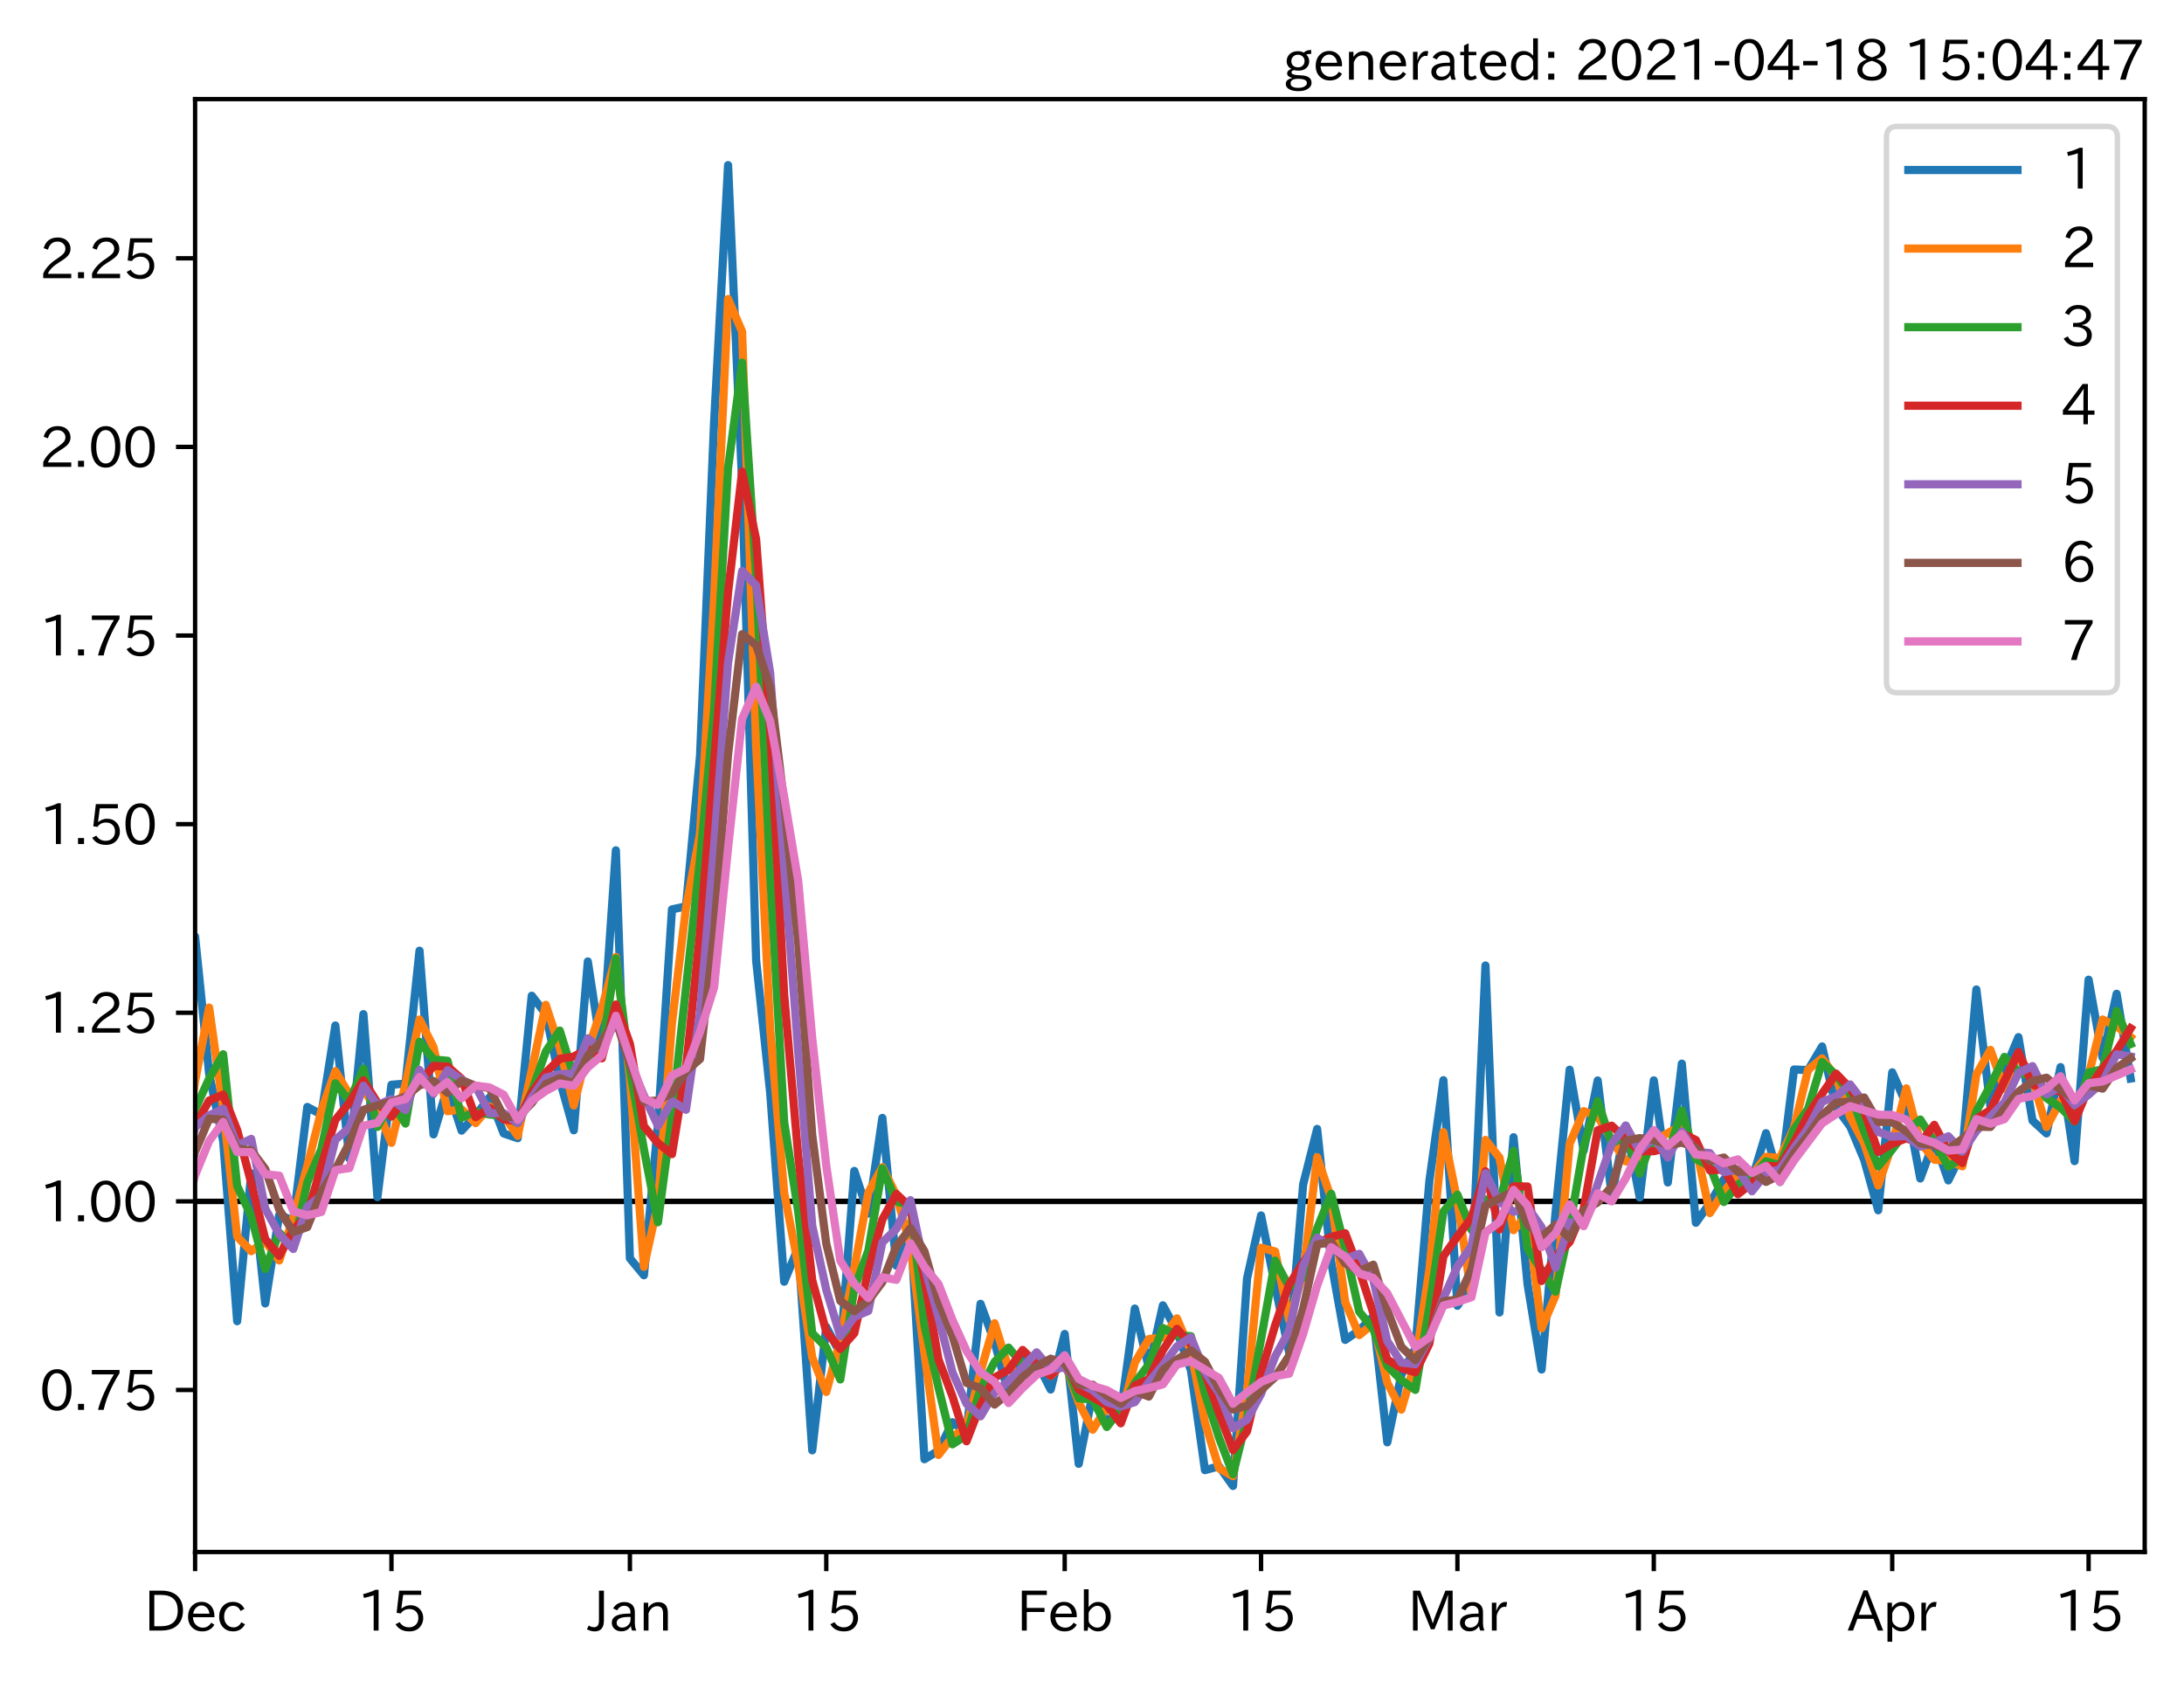 <?xml version="1.0" encoding="utf-8" standalone="no"?>
<!DOCTYPE svg PUBLIC "-//W3C//DTD SVG 1.1//EN"
  "http://www.w3.org/Graphics/SVG/1.1/DTD/svg11.dtd">
<svg height="307.849pt" version="1.1" viewBox="0 0 400.058 307.849" width="400.058pt" xmlns="http://www.w3.org/2000/svg" xmlns:xlink="http://www.w3.org/1999/xlink">
 <defs>
  <style type="text/css">*{stroke-linecap:butt;stroke-linejoin:round;}</style>
 </defs>
 <g id="figure_1">
  <g id="patch_1">
   <path d="M 0 307.849 
L 400.058 307.849 
L 400.058 0 
L 0 0 
z
" style="fill:#ffffff;"/>
  </g>
  <g id="axes_1">
   <g id="patch_2">
    <path d="M 35.737 284.259 
L 392.858 284.259 
L 392.858 18.147 
L 35.737 18.147 
z
" style="fill:#ffffff;"/>
   </g>
   <g id="line2d_1">
    <path clip-path="url(#pc573d57f40)" d="M 35.737 220.039 
L 392.858 220.039 
" style="fill:none;stroke:#000000;stroke-linecap:square;"/>
   </g>
   <g id="matplotlib.axis_1">
    <g id="xtick_1">
     <g id="line2d_2">
      <defs>
       <path d="M 0 0 
L 0 3.5 
" id="m3638fbc3ac" style="stroke:#000000;stroke-width:0.8;"/>
      </defs>
      <g>
       <use style="stroke:#000000;stroke-width:0.8;" x="35.737" xlink:href="#m3638fbc3ac" y="284.259"/>
      </g>
     </g>
     <g id="text_1">
      <!-- Dec -->
      <g transform="translate(26.389 298.749)scale(0.1 -0.1)">
       <defs>
        <path d="M 609 4634 
L 1984 4634 
Q 3159 4634 3791 4050 
Q 4456 3444 4456 2356 
Q 4456 1047 3516 441 
Q 2925 63 1941 63 
L 609 63 
L 609 4634 
z
M 1172 556 
L 1894 556 
Q 3853 556 3853 2356 
Q 3853 4147 1928 4147 
L 1172 4147 
L 1172 556 
z
" id="IPAexGothic-44" transform="scale(0.016)"/>
        <path d="M 863 1594 
Q 891 1041 1209 722 
Q 1534 397 1997 397 
Q 2606 397 2963 966 
L 3322 728 
Q 2869 -31 1931 -31 
Q 1222 -31 766 422 
Q 306 884 306 1641 
Q 306 2444 788 2925 
Q 1216 3353 1856 3353 
Q 2459 3353 2866 2956 
Q 3322 2494 3322 1722 
L 3322 1594 
L 863 1594 
z
M 2756 1997 
Q 2709 2431 2450 2681 
Q 2194 2938 1844 2938 
Q 1438 2938 1150 2591 
Q 953 2356 894 1997 
L 2756 1997 
z
" id="IPAexGothic-65" transform="scale(0.016)"/>
        <path d="M 3269 784 
Q 2834 -31 1900 -31 
Q 1228 -31 788 409 
Q 313 891 313 1663 
Q 313 2428 788 2913 
Q 1222 3347 1881 3347 
Q 2813 3347 3206 2541 
L 2763 2309 
Q 2484 2900 1900 2900 
Q 1516 2900 1234 2619 
Q 881 2266 881 1650 
Q 881 1069 1222 728 
Q 1522 428 1956 428 
Q 2547 428 2847 1016 
L 3269 784 
z
" id="IPAexGothic-63" transform="scale(0.016)"/>
       </defs>
       <use xlink:href="#IPAexGothic-44"/>
       <use x="75.684" xlink:href="#IPAexGothic-65"/>
       <use x="132.568" xlink:href="#IPAexGothic-63"/>
      </g>
     </g>
    </g>
    <g id="xtick_2">
     <g id="line2d_3">
      <g>
       <use style="stroke:#000000;stroke-width:0.8;" x="71.706" xlink:href="#m3638fbc3ac" y="284.259"/>
      </g>
     </g>
     <g id="text_2">
      <!-- 15 -->
      <g transform="translate(65.408 298.749)scale(0.1 -0.1)">
       <defs>
        <path d="M 2463 63 
L 1900 63 
L 1900 4103 
Q 1372 3922 788 3797 
L 684 4231 
Q 1519 4441 2106 4731 
L 2463 4731 
L 2463 63 
z
" id="IPAexGothic-31" transform="scale(0.016)"/>
        <path d="M 1178 2603 
Q 1634 2963 2172 2963 
Q 2816 2963 3241 2528 
Q 3638 2113 3638 1497 
Q 3638 938 3297 513 
Q 2869 -31 2031 -31 
Q 959 -31 469 784 
L 938 1028 
Q 1309 434 2013 434 
Q 2466 434 2769 716 
Q 3081 1013 3081 1503 
Q 3081 1966 2806 2241 
Q 2519 2528 2056 2528 
Q 1406 2528 1072 2028 
L 591 2091 
L 884 4634 
L 3406 4634 
L 3406 4153 
L 1341 4153 
L 1134 2603 
L 1178 2603 
z
" id="IPAexGothic-35" transform="scale(0.016)"/>
       </defs>
       <use xlink:href="#IPAexGothic-31"/>
       <use x="62.988" xlink:href="#IPAexGothic-35"/>
      </g>
     </g>
    </g>
    <g id="xtick_3">
     <g id="line2d_4">
      <g>
       <use style="stroke:#000000;stroke-width:0.8;" x="115.383" xlink:href="#m3638fbc3ac" y="284.259"/>
      </g>
     </g>
     <g id="text_3">
      <!-- Jan -->
      <g transform="translate(107.714 298.749)scale(0.1 -0.1)">
       <defs>
        <path d="M 1819 4634 
L 1819 1234 
Q 1819 -31 763 -31 
Q 303 -31 -125 209 
L 84 644 
Q 378 447 694 447 
Q 1250 447 1250 1203 
L 1250 4634 
L 1819 4634 
z
" id="IPAexGothic-4a" transform="scale(0.016)"/>
        <path d="M 3156 63 
L 2672 63 
Q 2559 303 2531 556 
L 2509 556 
Q 2147 -25 1428 -25 
Q 934 -25 622 288 
Q 347 563 347 959 
Q 347 1947 2050 1997 
L 2478 2009 
L 2478 2175 
Q 2478 2509 2288 2700 
Q 2088 2900 1775 2900 
Q 1238 2900 969 2378 
L 494 2597 
Q 938 3328 1788 3328 
Q 2375 3328 2691 3000 
Q 2984 2706 2984 2169 
L 2984 997 
Q 2984 400 3156 63 
z
M 2491 1625 
L 2141 1619 
Q 903 1591 903 953 
Q 903 728 1050 581 
Q 1231 403 1525 403 
Q 1934 403 2234 703 
Q 2491 969 2491 1344 
L 2491 1625 
z
" id="IPAexGothic-61" transform="scale(0.016)"/>
        <path d="M 3328 63 
L 2778 63 
L 2778 2041 
Q 2778 2853 2106 2853 
Q 1428 2853 1113 2041 
L 1113 63 
L 563 63 
L 563 3250 
L 1075 3250 
L 1075 2675 
Q 1525 3316 2222 3316 
Q 3328 3316 3328 2072 
L 3328 63 
z
" id="IPAexGothic-6e" transform="scale(0.016)"/>
       </defs>
       <use xlink:href="#IPAexGothic-4a"/>
       <use x="37.988" xlink:href="#IPAexGothic-61"/>
       <use x="92.969" xlink:href="#IPAexGothic-6e"/>
      </g>
     </g>
    </g>
    <g id="xtick_4">
     <g id="line2d_5">
      <g>
       <use style="stroke:#000000;stroke-width:0.8;" x="151.352" xlink:href="#m3638fbc3ac" y="284.259"/>
      </g>
     </g>
     <g id="text_4">
      <!-- 15 -->
      <g transform="translate(145.053 298.749)scale(0.1 -0.1)">
       <use xlink:href="#IPAexGothic-31"/>
       <use x="62.988" xlink:href="#IPAexGothic-35"/>
      </g>
     </g>
    </g>
    <g id="xtick_5">
     <g id="line2d_6">
      <g>
       <use style="stroke:#000000;stroke-width:0.8;" x="195.028" xlink:href="#m3638fbc3ac" y="284.259"/>
      </g>
     </g>
     <g id="text_5">
      <!-- Feb -->
      <g transform="translate(186.205 298.749)scale(0.1 -0.1)">
       <defs>
        <path d="M 3469 4141 
L 1172 4141 
L 1172 2656 
L 3206 2656 
L 3206 2188 
L 1172 2188 
L 1172 63 
L 609 63 
L 609 4634 
L 3469 4634 
L 3469 4141 
z
" id="IPAexGothic-46" transform="scale(0.016)"/>
        <path d="M 1125 2731 
Q 1550 3341 2219 3341 
Q 2788 3341 3191 2938 
Q 3659 2469 3659 1644 
Q 3659 838 3191 372 
Q 2788 -31 2206 -31 
Q 1559 -31 1088 516 
L 1009 44 
L 581 44 
L 581 4794 
L 1125 4794 
L 1125 2731 
z
M 1125 1997 
L 1125 1253 
Q 1125 888 1528 600 
Q 1803 403 2119 403 
Q 2488 403 2744 659 
Q 3084 1009 3084 1631 
Q 3084 2194 2803 2553 
Q 2525 2900 2125 2900 
Q 1759 2900 1438 2578 
Q 1125 2266 1125 1997 
z
" id="IPAexGothic-62" transform="scale(0.016)"/>
       </defs>
       <use xlink:href="#IPAexGothic-46"/>
       <use x="57.178" xlink:href="#IPAexGothic-65"/>
       <use x="114.062" xlink:href="#IPAexGothic-62"/>
      </g>
     </g>
    </g>
    <g id="xtick_6">
     <g id="line2d_7">
      <g>
       <use style="stroke:#000000;stroke-width:0.8;" x="230.997" xlink:href="#m3638fbc3ac" y="284.259"/>
      </g>
     </g>
     <g id="text_6">
      <!-- 15 -->
      <g transform="translate(224.699 298.749)scale(0.1 -0.1)">
       <use xlink:href="#IPAexGothic-31"/>
       <use x="62.988" xlink:href="#IPAexGothic-35"/>
      </g>
     </g>
    </g>
    <g id="xtick_7">
     <g id="line2d_8">
      <g>
       <use style="stroke:#000000;stroke-width:0.8;" x="266.966" xlink:href="#m3638fbc3ac" y="284.259"/>
      </g>
     </g>
     <g id="text_7">
      <!-- Mar -->
      <g transform="translate(257.857 298.749)scale(0.1 -0.1)">
       <defs>
        <path d="M 5147 63 
L 4597 63 
L 4597 2534 
Q 4597 3281 4634 4134 
L 4609 4134 
Q 4356 3409 4066 2675 
L 3066 209 
L 2650 209 
L 1641 2725 
Q 1328 3506 1128 4141 
L 1103 4141 
Q 1141 3131 1141 2553 
L 1141 63 
L 609 63 
L 609 4634 
L 1416 4634 
L 2503 1944 
Q 2697 1472 2869 906 
L 2888 906 
Q 3028 1416 3234 1931 
L 4316 4634 
L 5147 4634 
L 5147 63 
z
" id="IPAexGothic-4d" transform="scale(0.016)"/>
        <path d="M 2309 3316 
L 2213 2769 
Q 2106 2791 2022 2791 
Q 1653 2791 1413 2444 
Q 1113 2006 1113 1675 
L 1113 63 
L 563 63 
L 563 3250 
L 1081 3250 
L 1056 2303 
L 1069 2303 
Q 1422 3341 2097 3341 
Q 2206 3341 2309 3316 
z
" id="IPAexGothic-72" transform="scale(0.016)"/>
       </defs>
       <use xlink:href="#IPAexGothic-4d"/>
       <use x="90.186" xlink:href="#IPAexGothic-61"/>
       <use x="145.166" xlink:href="#IPAexGothic-72"/>
      </g>
     </g>
    </g>
    <g id="xtick_8">
     <g id="line2d_9">
      <g>
       <use style="stroke:#000000;stroke-width:0.8;" x="302.935" xlink:href="#m3638fbc3ac" y="284.259"/>
      </g>
     </g>
     <g id="text_8">
      <!-- 15 -->
      <g transform="translate(296.637 298.749)scale(0.1 -0.1)">
       <use xlink:href="#IPAexGothic-31"/>
       <use x="62.988" xlink:href="#IPAexGothic-35"/>
      </g>
     </g>
    </g>
    <g id="xtick_9">
     <g id="line2d_10">
      <g>
       <use style="stroke:#000000;stroke-width:0.8;" x="346.612" xlink:href="#m3638fbc3ac" y="284.259"/>
      </g>
     </g>
     <g id="text_9">
      <!-- Apr -->
      <g transform="translate(338.47 298.749)scale(0.1 -0.1)">
       <defs>
        <path d="M 4056 63 
L 3444 63 
L 2938 1409 
L 1100 1409 
L 603 63 
L -6 63 
L 1806 4666 
L 2259 4666 
L 4056 63 
z
M 2778 1863 
L 2316 3078 
Q 2125 3588 2028 4000 
L 2009 4000 
Q 1897 3563 1716 3078 
L 1263 1863 
L 2778 1863 
z
" id="IPAexGothic-41" transform="scale(0.016)"/>
        <path d="M 1075 2688 
Q 1525 3341 2206 3341 
Q 2769 3341 3172 2938 
Q 3641 2469 3641 1644 
Q 3641 841 3178 372 
Q 2775 -31 2200 -31 
Q 1569 -31 1106 497 
L 1106 -1216 
L 563 -1216 
L 563 3250 
L 1075 3250 
L 1075 2688 
z
M 1106 1950 
L 1106 1291 
Q 1106 897 1516 600 
Q 1791 403 2106 403 
Q 2469 403 2725 659 
Q 3066 997 3066 1631 
Q 3066 2200 2784 2559 
Q 2503 2900 2100 2900 
Q 1656 2900 1338 2484 
Q 1106 2184 1106 1950 
z
" id="IPAexGothic-70" transform="scale(0.016)"/>
       </defs>
       <use xlink:href="#IPAexGothic-41"/>
       <use x="63.721" xlink:href="#IPAexGothic-70"/>
       <use x="125.83" xlink:href="#IPAexGothic-72"/>
      </g>
     </g>
    </g>
    <g id="xtick_10">
     <g id="line2d_11">
      <g>
       <use style="stroke:#000000;stroke-width:0.8;" x="382.581" xlink:href="#m3638fbc3ac" y="284.259"/>
      </g>
     </g>
     <g id="text_10">
      <!-- 15 -->
      <g transform="translate(376.282 298.749)scale(0.1 -0.1)">
       <use xlink:href="#IPAexGothic-31"/>
       <use x="62.988" xlink:href="#IPAexGothic-35"/>
      </g>
     </g>
    </g>
   </g>
   <g id="matplotlib.axis_2">
    <g id="ytick_1">
     <g id="line2d_12">
      <defs>
       <path d="M 0 0 
L -3.5 0 
" id="mc7d37c52eb" style="stroke:#000000;stroke-width:0.8;"/>
      </defs>
      <g>
       <use style="stroke:#000000;stroke-width:0.8;" x="35.737" xlink:href="#mc7d37c52eb" y="254.585"/>
      </g>
     </g>
     <g id="text_11">
      <!-- 0.75 -->
      <g transform="translate(7.2 258.33)scale(0.1 -0.1)">
       <defs>
        <path d="M 2038 4725 
Q 2881 4725 3334 3944 
Q 3694 3325 3694 2344 
Q 3694 1372 3334 741 
Q 2888 -31 2016 -31 
Q 1147 -31 700 741 
Q 341 1372 341 2350 
Q 341 3713 1000 4334 
Q 1419 4725 2038 4725 
z
M 2016 4266 
Q 1516 4266 1228 3759 
Q 934 3247 934 2344 
Q 934 1456 1222 947 
Q 1513 447 2016 447 
Q 2619 447 2909 1153 
Q 3100 1622 3100 2375 
Q 3100 3256 2806 3759 
Q 2509 4266 2016 4266 
z
" id="IPAexGothic-30" transform="scale(0.016)"/>
        <path d="M 1184 63 
L 494 63 
L 494 753 
L 1184 753 
L 1184 63 
z
" id="IPAexGothic-2e" transform="scale(0.016)"/>
        <path d="M 3597 4263 
Q 2238 2106 1778 63 
L 1131 63 
Q 1581 1834 2950 4128 
L 428 4128 
L 428 4634 
L 3597 4634 
L 3597 4263 
z
" id="IPAexGothic-37" transform="scale(0.016)"/>
       </defs>
       <use xlink:href="#IPAexGothic-30"/>
       <use x="62.988" xlink:href="#IPAexGothic-2e"/>
       <use x="89.404" xlink:href="#IPAexGothic-37"/>
       <use x="152.393" xlink:href="#IPAexGothic-35"/>
      </g>
     </g>
    </g>
    <g id="ytick_2">
     <g id="line2d_13">
      <g>
       <use style="stroke:#000000;stroke-width:0.8;" x="35.737" xlink:href="#mc7d37c52eb" y="220.039"/>
      </g>
     </g>
     <g id="text_12">
      <!-- 1.00 -->
      <g transform="translate(7.2 223.785)scale(0.1 -0.1)">
       <use xlink:href="#IPAexGothic-31"/>
       <use x="62.988" xlink:href="#IPAexGothic-2e"/>
       <use x="89.404" xlink:href="#IPAexGothic-30"/>
       <use x="152.393" xlink:href="#IPAexGothic-30"/>
      </g>
     </g>
    </g>
    <g id="ytick_3">
     <g id="line2d_14">
      <g>
       <use style="stroke:#000000;stroke-width:0.8;" x="35.737" xlink:href="#mc7d37c52eb" y="185.494"/>
      </g>
     </g>
     <g id="text_13">
      <!-- 1.25 -->
      <g transform="translate(7.2 189.239)scale(0.1 -0.1)">
       <defs>
        <path d="M 3659 63 
L 447 63 
L 447 594 
Q 825 1475 1894 2203 
L 2072 2322 
Q 2619 2697 2791 2906 
Q 2988 3153 2988 3444 
Q 2988 3772 2756 4003 
Q 2500 4259 2084 4259 
Q 1250 4259 991 3328 
L 497 3506 
Q 853 4725 2116 4725 
Q 2806 4725 3216 4316 
Q 3575 3947 3575 3425 
Q 3575 3038 3344 2722 
Q 3131 2416 2366 1938 
L 2231 1856 
Q 1256 1253 978 569 
L 3659 569 
L 3659 63 
z
" id="IPAexGothic-32" transform="scale(0.016)"/>
       </defs>
       <use xlink:href="#IPAexGothic-31"/>
       <use x="62.988" xlink:href="#IPAexGothic-2e"/>
       <use x="89.404" xlink:href="#IPAexGothic-32"/>
       <use x="152.393" xlink:href="#IPAexGothic-35"/>
      </g>
     </g>
    </g>
    <g id="ytick_4">
     <g id="line2d_15">
      <g>
       <use style="stroke:#000000;stroke-width:0.8;" x="35.737" xlink:href="#mc7d37c52eb" y="150.948"/>
      </g>
     </g>
     <g id="text_14">
      <!-- 1.50 -->
      <g transform="translate(7.2 154.694)scale(0.1 -0.1)">
       <use xlink:href="#IPAexGothic-31"/>
       <use x="62.988" xlink:href="#IPAexGothic-2e"/>
       <use x="89.404" xlink:href="#IPAexGothic-35"/>
       <use x="152.393" xlink:href="#IPAexGothic-30"/>
      </g>
     </g>
    </g>
    <g id="ytick_5">
     <g id="line2d_16">
      <g>
       <use style="stroke:#000000;stroke-width:0.8;" x="35.737" xlink:href="#mc7d37c52eb" y="116.403"/>
      </g>
     </g>
     <g id="text_15">
      <!-- 1.75 -->
      <g transform="translate(7.2 120.148)scale(0.1 -0.1)">
       <use xlink:href="#IPAexGothic-31"/>
       <use x="62.988" xlink:href="#IPAexGothic-2e"/>
       <use x="89.404" xlink:href="#IPAexGothic-37"/>
       <use x="152.393" xlink:href="#IPAexGothic-35"/>
      </g>
     </g>
    </g>
    <g id="ytick_6">
     <g id="line2d_17">
      <g>
       <use style="stroke:#000000;stroke-width:0.8;" x="35.737" xlink:href="#mc7d37c52eb" y="81.857"/>
      </g>
     </g>
     <g id="text_16">
      <!-- 2.00 -->
      <g transform="translate(7.2 85.602)scale(0.1 -0.1)">
       <use xlink:href="#IPAexGothic-32"/>
       <use x="62.988" xlink:href="#IPAexGothic-2e"/>
       <use x="89.404" xlink:href="#IPAexGothic-30"/>
       <use x="152.393" xlink:href="#IPAexGothic-30"/>
      </g>
     </g>
    </g>
    <g id="ytick_7">
     <g id="line2d_18">
      <g>
       <use style="stroke:#000000;stroke-width:0.8;" x="35.737" xlink:href="#mc7d37c52eb" y="47.311"/>
      </g>
     </g>
     <g id="text_17">
      <!-- 2.25 -->
      <g transform="translate(7.2 51.057)scale(0.1 -0.1)">
       <use xlink:href="#IPAexGothic-32"/>
       <use x="62.988" xlink:href="#IPAexGothic-2e"/>
       <use x="89.404" xlink:href="#IPAexGothic-32"/>
       <use x="152.393" xlink:href="#IPAexGothic-35"/>
      </g>
     </g>
    </g>
   </g>
   <g id="line2d_19">
    <path clip-path="url(#pc573d57f40)" d="M 4.907 173.758 
L 7.476 173.5 
L 10.045 163.265 
L 12.615 183.514 
L 15.184 185.341 
L 17.753 243.007 
L 20.322 238.5 
L 22.891 231.375 
L 25.461 207.952 
L 28.03 214.692 
L 30.599 213.01 
L 33.168 220.744 
L 35.737 171.524 
L 38.307 196.648 
L 40.876 208.955 
L 43.445 241.985 
L 46.014 214.927 
L 48.584 238.728 
L 51.153 222.485 
L 53.722 223.597 
L 56.291 202.746 
L 58.86 204.133 
L 61.43 187.827 
L 63.999 212.209 
L 66.568 185.747 
L 69.137 219.254 
L 71.706 198.681 
L 74.276 198.469 
L 76.845 174.122 
L 79.414 207.77 
L 81.983 199.171 
L 84.552 207.081 
L 87.122 204.31 
L 89.691 200.964 
L 92.26 207.594 
L 94.829 208.47 
L 97.399 182.375 
L 99.968 185.693 
L 102.537 197.814 
L 105.106 207.017 
L 107.675 176.095 
L 110.245 192.929 
L 112.814 155.747 
L 115.383 230.473 
L 117.952 233.567 
L 120.521 205.916 
L 123.091 166.555 
L 125.66 166.005 
L 128.229 138.446 
L 130.798 77.461 
L 133.367 30.243 
L 135.937 88.379 
L 138.506 175.892 
L 141.075 200.07 
L 143.644 234.749 
L 146.213 228.503 
L 148.783 265.634 
L 151.352 243.032 
L 153.921 247.901 
L 156.49 214.464 
L 159.06 222.267 
L 161.629 204.754 
L 164.198 231.823 
L 166.767 224.278 
L 169.336 267.263 
L 171.906 265.697 
L 174.475 260.493 
L 177.044 262.315 
L 179.613 238.801 
L 182.182 245.812 
L 184.752 255.237 
L 187.321 248.532 
L 189.89 249.408 
L 192.459 254.5 
L 195.028 244.322 
L 197.598 268.111 
L 200.167 255.17 
L 202.736 260.355 
L 205.305 258.653 
L 207.874 239.673 
L 210.444 250.568 
L 213.013 239.082 
L 215.582 243.808 
L 218.151 250.975 
L 220.721 269.265 
L 223.29 268.561 
L 225.859 272.163 
L 228.428 234.167 
L 230.997 222.617 
L 233.567 235.465 
L 236.136 247.685 
L 238.705 216.941 
L 241.274 206.773 
L 243.843 231.126 
L 246.413 245.41 
L 248.982 243.664 
L 251.551 241.121 
L 254.12 264.169 
L 256.689 251.803 
L 259.259 246.947 
L 261.828 216.315 
L 264.397 197.845 
L 266.966 239.162 
L 269.535 235.097 
L 272.105 176.836 
L 274.674 240.391 
L 277.243 208.291 
L 279.812 235.201 
L 282.382 250.832 
L 284.951 221.97 
L 287.52 195.924 
L 290.089 210.748 
L 292.658 197.896 
L 295.228 218.952 
L 297.797 206.164 
L 300.366 219.33 
L 302.935 197.879 
L 305.504 216.573 
L 308.074 194.811 
L 310.643 223.957 
L 313.212 220.371 
L 315.781 216.005 
L 318.35 214.33 
L 320.92 216.061 
L 323.489 207.553 
L 326.058 216.48 
L 328.627 195.881 
L 331.196 195.995 
L 333.766 191.662 
L 336.335 202.832 
L 338.904 206.308 
L 341.473 212.427 
L 344.043 221.67 
L 346.612 196.407 
L 349.181 202.217 
L 351.75 215.849 
L 354.319 208.893 
L 356.889 216.198 
L 359.458 210.996 
L 362.027 181.226 
L 364.596 202.657 
L 367.165 196.114 
L 369.735 189.955 
L 372.304 205.237 
L 374.873 207.592 
L 377.442 195.445 
L 380.011 212.665 
L 382.581 179.436 
L 385.15 193.723 
L 387.719 182.017 
L 390.288 197.54 
L 390.288 197.54 
" style="fill:none;stroke:#1f77b4;stroke-linecap:square;stroke-width:1.5;"/>
   </g>
   <g id="line2d_20">
    <path clip-path="url(#pc573d57f40)" d="M 4.907 165.389 
L 7.476 173.629 
L 10.045 168.452 
L 12.615 173.667 
L 15.184 184.43 
L 17.753 217.089 
L 20.322 240.775 
L 22.891 234.989 
L 25.461 220.159 
L 28.03 211.36 
L 30.599 213.854 
L 33.168 216.93 
L 35.737 198.013 
L 38.307 184.54 
L 40.876 202.923 
L 43.445 226.501 
L 46.014 229.163 
L 48.584 227.367 
L 51.153 230.865 
L 53.722 223.042 
L 56.291 213.547 
L 58.86 203.441 
L 61.43 196.185 
L 63.999 200.489 
L 66.568 199.529 
L 69.137 203.404 
L 71.706 209.323 
L 74.276 198.575 
L 76.845 186.727 
L 79.414 191.794 
L 81.983 203.531 
L 84.552 203.176 
L 87.122 205.701 
L 89.691 202.646 
L 92.26 204.315 
L 94.829 208.032 
L 99.968 184.042 
L 102.537 191.864 
L 105.106 202.483 
L 107.675 192.275 
L 110.245 184.716 
L 112.814 175.28 
L 115.383 197.393 
L 117.952 232.03 
L 120.521 220.434 
L 123.091 187.365 
L 125.66 166.28 
L 128.229 152.687 
L 130.798 109.818 
L 133.367 54.769 
L 135.937 60.728 
L 138.506 136.41 
L 141.075 188.411 
L 143.644 218.481 
L 146.213 231.664 
L 148.783 248.629 
L 151.352 254.949 
L 153.921 245.493 
L 156.49 232.287 
L 159.06 218.42 
L 161.629 213.775 
L 164.198 218.944 
L 166.767 228.105 
L 169.336 247.843 
L 171.906 266.483 
L 174.475 263.131 
L 177.044 261.408 
L 179.613 251.202 
L 182.182 242.36 
L 184.752 250.628 
L 187.321 251.938 
L 189.89 248.971 
L 192.459 251.984 
L 195.028 249.53 
L 197.598 256.912 
L 200.167 261.857 
L 202.736 257.796 
L 205.305 259.508 
L 207.874 249.577 
L 210.444 245.252 
L 213.013 244.971 
L 215.582 241.469 
L 218.151 247.449 
L 220.721 260.547 
L 223.29 268.914 
L 225.859 270.38 
L 228.428 254.897 
L 230.997 228.521 
L 233.567 229.201 
L 236.136 241.735 
L 238.705 233.255 
L 241.274 211.946 
L 243.843 219.483 
L 246.413 238.481 
L 248.982 244.54 
L 251.551 242.4 
L 254.12 253.276 
L 256.689 258.177 
L 259.259 249.402 
L 261.828 232.561 
L 264.397 207.362 
L 266.966 220.039 
L 269.535 237.147 
L 272.105 208.78 
L 274.674 212.027 
L 277.243 225.306 
L 279.812 222.411 
L 282.382 243.282 
L 284.951 237.259 
L 287.52 209.516 
L 290.089 203.514 
L 292.658 204.456 
L 295.228 208.795 
L 297.797 212.698 
L 300.366 212.896 
L 302.935 208.99 
L 308.074 206.08 
L 310.643 210.099 
L 313.212 222.176 
L 315.781 218.205 
L 318.35 215.17 
L 320.92 215.198 
L 323.489 211.869 
L 326.058 212.084 
L 328.627 206.53 
L 331.196 195.938 
L 333.766 193.843 
L 336.335 197.344 
L 338.904 204.58 
L 341.473 209.399 
L 344.043 217.124 
L 346.612 209.574 
L 349.181 199.339 
L 351.75 209.189 
L 354.319 212.412 
L 356.889 212.591 
L 359.458 213.62 
L 362.027 196.796 
L 364.596 192.287 
L 367.165 199.419 
L 369.735 193.063 
L 372.304 197.778 
L 374.873 206.419 
L 377.442 201.637 
L 380.011 204.296 
L 382.581 196.904 
L 385.15 186.728 
L 387.719 187.971 
L 390.288 189.957 
L 390.288 189.957 
" style="fill:none;stroke:#ff7f0e;stroke-linecap:square;stroke-width:1.5;"/>
   </g>
   <g id="line2d_21">
    <path clip-path="url(#pc573d57f40)" d="M 4.907 184.997 
L 7.476 168.131 
L 10.045 170.237 
L 12.615 173.611 
L 15.184 177.643 
L 17.753 206.684 
L 20.322 224.621 
L 22.891 237.722 
L 25.461 226.565 
L 28.03 218.36 
L 30.599 211.912 
L 33.168 216.188 
L 35.737 203.177 
L 38.307 197.559 
L 40.876 193.092 
L 43.445 217.219 
L 46.014 222.751 
L 48.584 232.433 
L 51.153 225.76 
L 53.722 228.487 
L 56.291 216.589 
L 58.86 210.474 
L 61.43 198.402 
L 63.999 201.713 
L 66.568 195.72 
L 69.137 206.397 
L 71.706 201.846 
L 74.276 205.789 
L 76.845 190.808 
L 79.414 194.049 
L 81.983 194.29 
L 84.552 204.723 
L 87.122 203.555 
L 89.691 204.138 
L 92.26 204.313 
L 94.829 205.712 
L 97.399 199.926 
L 99.968 192.598 
L 102.537 188.759 
L 105.106 197.077 
L 107.675 194.142 
L 110.245 192.493 
L 112.814 175.552 
L 115.383 195.919 
L 117.952 210.488 
L 120.521 223.865 
L 123.091 204.41 
L 128.229 157.418 
L 130.798 130.168 
L 133.367 85.708 
L 135.937 66.413 
L 138.506 105.522 
L 141.075 160.063 
L 143.644 205.524 
L 146.213 221.905 
L 148.783 244.185 
L 151.352 246.795 
L 153.921 252.652 
L 156.49 235.976 
L 159.06 229.032 
L 161.629 214.005 
L 164.198 220.061 
L 166.767 220.746 
L 169.336 242.743 
L 171.906 254.148 
L 174.475 264.528 
L 177.044 262.86 
L 179.613 254.393 
L 182.182 249.435 
L 184.752 246.822 
L 187.321 249.934 
L 189.89 251.101 
L 192.459 250.846 
L 195.028 249.489 
L 197.598 256.114 
L 200.167 256.335 
L 202.736 261.359 
L 205.305 258.082 
L 207.874 253.295 
L 210.444 249.908 
L 213.013 243.232 
L 215.582 244.584 
L 218.151 244.728 
L 220.721 255.259 
L 223.29 263.295 
L 225.859 270.01 
L 228.428 259.669 
L 233.567 230.878 
L 236.136 235.683 
L 238.705 233.996 
L 241.274 224.987 
L 243.843 218.641 
L 246.413 228.728 
L 248.982 240.234 
L 251.551 243.412 
L 254.12 250.165 
L 256.689 252.787 
L 259.259 254.565 
L 261.828 239.333 
L 264.397 221.916 
L 266.966 218.809 
L 269.535 225.253 
L 272.105 219.683 
L 274.674 220.162 
L 277.243 210.792 
L 279.812 228.69 
L 284.951 236.577 
L 287.52 224.807 
L 290.089 209.928 
L 292.658 201.663 
L 295.228 209.449 
L 297.797 207.923 
L 300.366 214.943 
L 302.935 208.054 
L 305.504 211.561 
L 308.074 203.394 
L 310.643 212.289 
L 313.212 213.606 
L 315.781 220.149 
L 318.35 216.925 
L 320.92 215.468 
L 323.489 212.694 
L 326.058 213.422 
L 328.627 206.872 
L 331.196 203.097 
L 333.766 194.525 
L 336.335 196.896 
L 338.904 200.389 
L 341.473 207.241 
L 344.043 213.607 
L 346.612 210.531 
L 349.181 207.161 
L 351.75 205.045 
L 354.319 209.09 
L 356.889 213.685 
L 359.458 212.061 
L 362.027 203.541 
L 364.596 198.774 
L 367.165 193.573 
L 369.735 196.325 
L 372.304 197.225 
L 374.873 201.119 
L 377.442 202.846 
L 380.011 205.402 
L 382.581 196.419 
L 385.15 195.85 
L 387.719 185.172 
L 390.288 191.222 
L 390.288 191.222 
" style="fill:none;stroke:#2ca02c;stroke-linecap:square;stroke-width:1.5;"/>
   </g>
   <g id="line2d_22">
    <path clip-path="url(#pc573d57f40)" d="M 4.907 192.213 
L 7.476 182.191 
L 10.045 166.926 
L 12.615 173.648 
L 15.184 176.616 
L 17.753 196.832 
L 20.322 215.354 
L 22.891 226.342 
L 25.461 230.884 
L 28.03 223.692 
L 30.599 217.041 
L 33.168 214.172 
L 35.737 206.139 
L 38.307 201.57 
L 40.876 200.487 
L 43.445 206.969 
L 46.014 216.65 
L 48.584 226.935 
L 51.153 230.017 
L 53.722 225.222 
L 56.291 222.482 
L 58.86 213.573 
L 61.43 205.112 
L 63.999 201.972 
L 66.568 197.865 
L 69.137 201.953 
L 71.706 204.504 
L 74.276 201.008 
L 76.845 198.424 
L 79.414 195.22 
L 81.983 195.345 
L 84.552 197.586 
L 87.122 204.62 
L 89.691 202.911 
L 92.26 205.01 
L 94.829 205.363 
L 97.399 200.186 
L 99.968 196.482 
L 102.537 193.918 
L 105.106 193.521 
L 107.675 192.069 
L 110.245 193.84 
L 112.814 183.985 
L 115.383 191.175 
L 117.952 206.282 
L 120.521 209.358 
L 123.091 211.386 
L 125.66 195.596 
L 128.229 170.827 
L 133.367 108.481 
L 135.937 86.379 
L 138.506 98.781 
L 141.075 133.46 
L 143.644 182.165 
L 146.213 211.624 
L 148.783 234.47 
L 151.352 243.898 
L 153.921 247.072 
L 156.49 244.18 
L 159.06 232.684 
L 161.629 223.349 
L 164.198 218.682 
L 166.767 221.127 
L 169.336 234.233 
L 171.906 248.967 
L 174.475 255.772 
L 177.044 263.98 
L 179.613 257.343 
L 182.182 252.311 
L 184.752 250.915 
L 187.321 247.252 
L 189.89 249.802 
L 192.459 251.961 
L 195.028 249.251 
L 197.598 254.477 
L 202.736 257.355 
L 205.305 260.69 
L 207.874 253.767 
L 210.444 252.62 
L 213.013 247.298 
L 215.582 243.376 
L 218.151 246.217 
L 220.721 251.433 
L 223.29 258.759 
L 225.859 265.594 
L 228.428 262.161 
L 230.997 251.483 
L 233.567 242.762 
L 236.136 235.305 
L 238.705 231.244 
L 241.274 227.687 
L 243.843 226.549 
L 246.413 225.877 
L 248.982 232.635 
L 251.551 240.457 
L 254.12 248.995 
L 256.689 250.577 
L 259.259 251.356 
L 261.828 246.098 
L 264.397 230.095 
L 266.966 226.449 
L 269.535 223.073 
L 272.105 214.52 
L 274.674 225.179 
L 277.243 217.285 
L 279.812 217.315 
L 282.382 234.62 
L 284.951 230.05 
L 287.52 227.485 
L 290.089 221.423 
L 292.658 207.008 
L 295.228 206.177 
L 297.797 208.634 
L 300.366 210.86 
L 302.935 210.856 
L 305.504 210.23 
L 308.074 207.542 
L 310.643 208.813 
L 313.212 214.353 
L 315.781 214.209 
L 318.35 218.717 
L 320.92 216.71 
L 323.489 213.529 
L 326.058 213.65 
L 328.627 209.223 
L 331.196 204.223 
L 333.766 200.314 
L 336.335 196.643 
L 338.904 199.302 
L 341.473 203.489 
L 344.043 210.985 
L 346.612 209.486 
L 349.181 208.495 
L 351.75 209.382 
L 354.319 206.016 
L 356.889 210.9 
L 359.458 213.018 
L 362.027 204.897 
L 364.596 203.321 
L 369.735 192.676 
L 372.304 198.601 
L 374.873 199.882 
L 377.442 199.719 
L 380.011 205.361 
L 382.581 199.288 
L 385.15 195.749 
L 387.719 192.497 
L 390.288 188.35 
L 390.288 188.35 
" style="fill:none;stroke:#d62728;stroke-linecap:square;stroke-width:1.5;"/>
   </g>
   <g id="line2d_23">
    <path clip-path="url(#pc573d57f40)" d="M 4.907 193.097 
L 7.476 188.628 
L 10.045 178.559 
L 12.615 170.365 
L 15.184 176.048 
L 17.753 192.414 
L 20.322 206.19 
L 22.891 218.712 
L 25.461 222.854 
L 28.03 227.798 
L 30.599 221.621 
L 33.168 217.79 
L 35.737 206.504 
L 38.307 204.287 
L 40.876 203.075 
L 43.445 209.83 
L 46.014 208.595 
L 48.584 221.37 
L 51.153 226.057 
L 53.722 228.758 
L 56.291 221.003 
L 58.86 218.996 
L 61.43 208.756 
L 63.999 206.558 
L 66.568 198.854 
L 69.137 202.392 
L 71.706 201.304 
L 74.276 203.315 
L 76.845 195.965 
L 79.414 200.338 
L 81.983 196.018 
L 84.552 197.763 
L 87.122 198.954 
L 89.691 203.895 
L 92.26 203.859 
L 94.829 205.708 
L 97.399 201.019 
L 99.968 197.388 
L 102.537 196.749 
L 105.106 196.625 
L 107.675 190.174 
L 110.245 192.242 
L 112.814 186.843 
L 115.383 194.471 
L 117.952 200.674 
L 120.521 206.209 
L 123.091 201.641 
L 125.66 203.26 
L 128.229 185.499 
L 130.798 155.045 
L 133.367 121.357 
L 135.937 104.584 
L 138.506 107.249 
L 141.075 123.234 
L 143.644 158.837 
L 146.213 192.598 
L 148.783 224.497 
L 151.352 236.232 
L 153.921 244.71 
L 156.49 241.204 
L 159.06 240.1 
L 161.629 227.538 
L 164.198 225.088 
L 166.767 219.82 
L 169.336 231.927 
L 171.906 241.283 
L 174.475 251.376 
L 177.044 257.115 
L 179.613 259.41 
L 182.182 255.135 
L 184.752 252.903 
L 187.321 250.443 
L 189.89 247.686 
L 192.459 250.759 
L 195.028 250.475 
L 197.598 253.315 
L 200.167 254.616 
L 202.736 256.79 
L 205.305 257.616 
L 207.874 256.808 
L 210.444 253.135 
L 213.013 250.042 
L 215.582 246.608 
L 218.151 244.938 
L 220.721 251.261 
L 223.29 255.103 
L 225.859 261.597 
L 228.428 260.021 
L 230.997 255.303 
L 233.567 248.456 
L 236.136 243.763 
L 238.705 231.834 
L 241.274 226.689 
L 243.843 228.382 
L 246.413 230.558 
L 248.982 229.642 
L 251.551 234.38 
L 254.12 245.635 
L 256.689 249.563 
L 259.259 249.86 
L 261.828 245.12 
L 264.397 237.777 
L 266.966 231.962 
L 269.535 228.226 
L 272.105 214.881 
L 274.674 220.113 
L 277.243 221.961 
L 279.812 221.066 
L 282.382 224.766 
L 284.951 232.188 
L 287.52 223.853 
L 290.089 224.297 
L 295.228 209.476 
L 297.797 206.174 
L 300.366 210.837 
L 302.935 208.35 
L 305.504 212.017 
L 308.074 207.267 
L 310.643 210.978 
L 313.212 211.2 
L 315.781 214.685 
L 318.35 214.233 
L 320.92 218.19 
L 323.489 214.924 
L 326.058 214.124 
L 328.627 210.259 
L 331.196 206.667 
L 333.766 201.789 
L 336.335 200.821 
L 338.904 198.624 
L 341.473 202.018 
L 344.043 207.309 
L 346.612 208.179 
L 349.181 208.06 
L 351.75 209.996 
L 354.319 209.284 
L 356.889 208.109 
L 359.458 210.919 
L 362.027 207.153 
L 367.165 201.906 
L 369.735 196.514 
L 372.304 195.268 
L 374.873 200.441 
L 377.442 199.005 
L 380.011 202.397 
L 382.581 200.496 
L 385.15 198.19 
L 387.719 193.091 
L 390.288 193.518 
L 390.288 193.518 
" style="fill:none;stroke:#9467bd;stroke-linecap:square;stroke-width:1.5;"/>
   </g>
   <g id="line2d_24">
    <path clip-path="url(#pc573d57f40)" d="M 4.907 194.089 
L 7.476 189.981 
L 12.615 179.395 
L 15.184 172.948 
L 17.753 189.441 
L 20.322 201.174 
L 22.891 210.71 
L 25.461 216.974 
L 28.03 221.526 
L 30.599 225.443 
L 33.168 221.475 
L 35.737 210.964 
L 38.307 204.904 
L 40.876 205.075 
L 43.445 210.365 
L 46.014 210.692 
L 48.584 214.099 
L 51.153 221.556 
L 53.722 225.65 
L 56.291 224.746 
L 58.86 218.326 
L 61.43 214.228 
L 63.999 209.337 
L 66.568 203.273 
L 69.137 202.451 
L 71.706 201.779 
L 74.276 200.835 
L 76.845 198.793 
L 79.414 197.995 
L 81.983 200.144 
L 84.552 197.916 
L 87.122 198.873 
L 89.691 199.291 
L 92.26 204.518 
L 94.829 204.637 
L 97.399 202.046 
L 99.968 198.563 
L 102.537 197.459 
L 105.106 198.507 
L 107.675 193.372 
L 110.245 190.637 
L 112.814 186.652 
L 115.383 195.033 
L 117.952 201.749 
L 120.521 201.56 
L 123.091 200.221 
L 125.66 196.197 
L 128.229 193.968 
L 130.798 170.932 
L 133.367 138.164 
L 135.937 116.155 
L 138.506 118.161 
L 141.075 125.841 
L 143.644 147.133 
L 146.213 172.622 
L 148.783 207.898 
L 151.352 227.781 
L 153.921 238.259 
L 156.49 240.152 
L 159.06 238.242 
L 161.629 234.832 
L 164.198 228.262 
L 166.767 224.953 
L 169.336 229.171 
L 171.906 238.31 
L 174.475 244.729 
L 177.044 253.282 
L 179.613 254.271 
L 182.182 257.263 
L 184.752 255.152 
L 187.321 252.187 
L 189.89 250.271 
L 192.459 248.852 
L 195.028 249.712 
L 197.598 253.638 
L 200.167 253.626 
L 202.736 255.596 
L 205.305 257.103 
L 207.874 254.826 
L 210.444 255.793 
L 213.013 250.914 
L 215.582 249.027 
L 218.151 247.348 
L 220.721 249.411 
L 223.29 254.36 
L 225.859 258.164 
L 228.428 257.488 
L 230.997 254.594 
L 233.567 252.235 
L 236.136 248.328 
L 238.705 239.676 
L 241.274 227.966 
L 243.843 227.439 
L 246.413 231.389 
L 248.982 232.842 
L 251.551 231.631 
L 254.12 239.931 
L 256.689 246.687 
L 259.259 249.131 
L 261.828 244.878 
L 264.397 238.341 
L 266.966 238.009 
L 269.535 232.49 
L 272.105 220.804 
L 277.243 218.209 
L 279.812 224.262 
L 282.382 226.546 
L 284.951 224.304 
L 287.52 226.763 
L 290.089 221.753 
L 292.658 220.22 
L 295.228 217.337 
L 297.797 208.929 
L 300.366 208.451 
L 302.935 208.753 
L 305.504 209.753 
L 308.074 209.281 
L 310.643 210.187 
L 313.212 212.587 
L 315.781 212.012 
L 318.35 214.626 
L 320.92 214.54 
L 323.489 216.471 
L 326.058 215.184 
L 328.627 211.232 
L 331.196 207.972 
L 333.766 204.263 
L 336.335 201.963 
L 338.904 201.749 
L 341.473 201.012 
L 344.043 205.48 
L 346.612 205.544 
L 349.181 207.201 
L 351.75 209.387 
L 354.319 209.813 
L 356.889 210.459 
L 359.458 208.594 
L 362.027 206.341 
L 364.596 206.413 
L 367.165 203.092 
L 369.735 199.974 
L 372.304 198.001 
L 374.873 197.39 
L 377.442 199.619 
L 380.011 201.367 
L 382.581 198.786 
L 385.15 199.387 
L 387.719 195.602 
L 390.288 193.841 
L 390.288 193.841 
" style="fill:none;stroke:#8c564b;stroke-linecap:square;stroke-width:1.5;"/>
   </g>
   <g id="line2d_25">
    <path clip-path="url(#pc573d57f40)" d="M 4.907 190.13 
L 7.476 191.295 
L 10.045 186.401 
L 12.615 184.482 
L 15.184 180.256 
L 17.753 185.104 
L 20.322 197.522 
L 22.891 205.893 
L 25.461 210.319 
L 28.03 216.65 
L 30.599 220.341 
L 33.168 224.781 
L 35.737 215.255 
L 38.307 208.999 
L 40.876 205.489 
L 43.445 210.991 
L 46.014 211.025 
L 48.584 215.068 
L 51.153 215.328 
L 53.722 221.85 
L 56.291 222.597 
L 58.86 221.98 
L 61.43 214.328 
L 63.999 213.941 
L 66.568 206.175 
L 69.137 205.664 
L 71.706 201.918 
L 74.276 201.311 
L 76.845 197.271 
L 79.414 200.107 
L 81.983 198.164 
L 84.552 201.154 
L 87.122 198.846 
L 89.691 199.173 
L 92.26 200.504 
L 94.829 205.089 
L 97.399 201.639 
L 99.968 199.809 
L 102.537 198.456 
L 105.106 198.861 
L 107.675 195.483 
L 110.245 193.309 
L 112.814 186.047 
L 117.952 201.193 
L 120.521 202.352 
L 123.091 196.981 
L 125.66 195.734 
L 128.229 188.985 
L 130.798 180.894 
L 133.367 155.325 
L 135.937 131.658 
L 138.506 125.759 
L 141.075 132.055 
L 143.644 145.913 
L 146.213 161.317 
L 148.783 190.175 
L 151.352 213.507 
L 153.921 230.866 
L 156.49 235.118 
L 159.06 237.749 
L 161.629 233.947 
L 164.198 234.407 
L 166.767 227.7 
L 169.336 232.03 
L 171.906 235.162 
L 174.475 241.763 
L 177.044 247.426 
L 179.613 251.326 
L 182.182 253.102 
L 184.752 256.976 
L 187.321 254.231 
L 189.89 251.794 
L 192.459 250.885 
L 195.028 248.216 
L 197.598 252.554 
L 200.167 253.858 
L 202.736 254.615 
L 205.305 256.038 
L 207.874 254.78 
L 210.444 254.228 
L 213.013 253.558 
L 215.582 249.926 
L 218.151 249.307 
L 223.29 252.379 
L 225.859 257.113 
L 228.428 255.044 
L 230.997 253.118 
L 233.567 252.056 
L 236.136 251.597 
L 238.705 244.312 
L 241.274 235.454 
L 243.843 228.422 
L 246.413 230.172 
L 248.982 233.22 
L 251.551 234.06 
L 254.12 236.891 
L 259.259 246.724 
L 261.828 244.955 
L 264.397 239.116 
L 266.966 238.459 
L 269.535 237.598 
L 272.105 225.732 
L 274.674 223.79 
L 277.243 217.94 
L 279.812 220.773 
L 282.382 228.427 
L 284.951 225.902 
L 287.52 220.576 
L 290.089 224.586 
L 292.658 218.576 
L 295.228 220.039 
L 297.797 215.792 
L 300.366 210.461 
L 302.935 206.984 
L 305.504 209.896 
L 308.074 207.705 
L 310.643 211.472 
L 313.212 211.686 
L 315.781 213.08 
L 318.35 212.345 
L 320.92 214.832 
L 323.489 213.562 
L 326.058 216.472 
L 328.627 212.574 
L 333.766 205.744 
L 336.335 204.06 
L 338.904 202.591 
L 344.043 204.144 
L 346.612 204.215 
L 349.181 205.073 
L 351.75 208.468 
L 354.319 209.317 
L 356.889 210.742 
L 359.458 210.536 
L 362.027 204.96 
L 364.596 205.82 
L 367.165 204.982 
L 369.735 201.28 
L 372.304 200.737 
L 374.873 199.408 
L 377.442 197.114 
L 380.011 201.552 
L 382.581 198.407 
L 385.15 198.072 
L 390.288 195.88 
L 390.288 195.88 
" style="fill:none;stroke:#e377c2;stroke-linecap:square;stroke-width:1.5;"/>
   </g>
   <g id="patch_3">
    <path d="M 35.737 284.259 
L 35.737 18.147 
" style="fill:none;stroke:#000000;stroke-linecap:square;stroke-linejoin:miter;stroke-width:0.8;"/>
   </g>
   <g id="patch_4">
    <path d="M 392.858 284.259 
L 392.858 18.147 
" style="fill:none;stroke:#000000;stroke-linecap:square;stroke-linejoin:miter;stroke-width:0.8;"/>
   </g>
   <g id="patch_5">
    <path d="M 35.737 284.259 
L 392.858 284.259 
" style="fill:none;stroke:#000000;stroke-linecap:square;stroke-linejoin:miter;stroke-width:0.8;"/>
   </g>
   <g id="patch_6">
    <path d="M 35.737 18.147 
L 392.858 18.147 
" style="fill:none;stroke:#000000;stroke-linecap:square;stroke-linejoin:miter;stroke-width:0.8;"/>
   </g>
   <g id="legend_1">
    <g id="patch_7">
     <path d="M 347.559 126.881 
L 385.858 126.881 
Q 387.858 126.881 387.858 124.881 
L 387.858 25.147 
Q 387.858 23.147 385.858 23.147 
L 347.559 23.147 
Q 345.559 23.147 345.559 25.147 
L 345.559 124.881 
Q 345.559 126.881 347.559 126.881 
z
" style="fill:#ffffff;opacity:0.8;stroke:#cccccc;stroke-linejoin:miter;"/>
    </g>
    <g id="line2d_26">
     <path d="M 349.559 31.137 
L 369.559 31.137 
" style="fill:none;stroke:#1f77b4;stroke-linecap:square;stroke-width:1.5;"/>
    </g>
    <g id="line2d_27"/>
    <g id="text_18">
     <!-- 1 -->
     <g transform="translate(377.559 34.637)scale(0.1 -0.1)">
      <use xlink:href="#IPAexGothic-31"/>
     </g>
    </g>
    <g id="line2d_28">
     <path d="M 349.559 45.528 
L 369.559 45.528 
" style="fill:none;stroke:#ff7f0e;stroke-linecap:square;stroke-width:1.5;"/>
    </g>
    <g id="line2d_29"/>
    <g id="text_19">
     <!-- 2 -->
     <g transform="translate(377.559 49.028)scale(0.1 -0.1)">
      <use xlink:href="#IPAexGothic-32"/>
     </g>
    </g>
    <g id="line2d_30">
     <path d="M 349.559 59.919 
L 369.559 59.919 
" style="fill:none;stroke:#2ca02c;stroke-linecap:square;stroke-width:1.5;"/>
    </g>
    <g id="line2d_31"/>
    <g id="text_20">
     <!-- 3 -->
     <g transform="translate(377.559 63.419)scale(0.1 -0.1)">
      <defs>
       <path d="M 2381 2419 
Q 3506 2216 3506 1278 
Q 3506 716 3128 356 
Q 2709 -31 1944 -31 
Q 797 -31 288 881 
L 756 1131 
Q 1109 441 1938 441 
Q 2425 441 2694 691 
Q 2950 928 2950 1291 
Q 2950 1719 2566 1978 
Q 2216 2213 1644 2213 
L 1363 2213 
L 1363 2669 
L 1656 2669 
Q 2231 2669 2534 2888 
Q 2859 3119 2859 3509 
Q 2859 3934 2494 4138 
Q 2259 4278 1931 4278 
Q 1238 4278 903 3578 
L 434 3803 
Q 897 4725 1938 4725 
Q 2597 4725 3006 4394 
Q 3416 4069 3416 3534 
Q 3416 3028 3019 2706 
Q 2763 2500 2381 2444 
L 2381 2419 
z
" id="IPAexGothic-33" transform="scale(0.016)"/>
      </defs>
      <use xlink:href="#IPAexGothic-33"/>
     </g>
    </g>
    <g id="line2d_32">
     <path d="M 349.559 74.309 
L 369.559 74.309 
" style="fill:none;stroke:#d62728;stroke-linecap:square;stroke-width:1.5;"/>
    </g>
    <g id="line2d_33"/>
    <g id="text_21">
     <!-- 4 -->
     <g transform="translate(377.559 77.809)scale(0.1 -0.1)">
      <defs>
       <path d="M 3813 1159 
L 3059 1159 
L 3059 63 
L 2547 63 
L 2547 1159 
L 197 1159 
L 197 1672 
L 2456 4678 
L 3059 4678 
L 3059 1634 
L 3813 1634 
L 3813 1159 
z
M 2578 4109 
L 2559 4109 
Q 2278 3656 2003 3284 
L 759 1634 
L 2547 1634 
L 2547 3144 
Q 2547 3481 2578 4109 
z
" id="IPAexGothic-34" transform="scale(0.016)"/>
      </defs>
      <use xlink:href="#IPAexGothic-34"/>
     </g>
    </g>
    <g id="line2d_34">
     <path d="M 349.559 88.7 
L 369.559 88.7 
" style="fill:none;stroke:#9467bd;stroke-linecap:square;stroke-width:1.5;"/>
    </g>
    <g id="line2d_35"/>
    <g id="text_22">
     <!-- 5 -->
     <g transform="translate(377.559 92.2)scale(0.1 -0.1)">
      <use xlink:href="#IPAexGothic-35"/>
     </g>
    </g>
    <g id="line2d_36">
     <path d="M 349.559 103.09 
L 369.559 103.09 
" style="fill:none;stroke:#8c564b;stroke-linecap:square;stroke-width:1.5;"/>
    </g>
    <g id="line2d_37"/>
    <g id="text_23">
     <!-- 6 -->
     <g transform="translate(377.559 106.59)scale(0.1 -0.1)">
      <defs>
       <path d="M 1056 2328 
Q 1509 2981 2234 2981 
Q 2906 2981 3316 2513 
Q 3675 2106 3675 1522 
Q 3675 884 3272 434 
Q 2853 -31 2178 -31 
Q 1375 -31 922 581 
Q 481 1178 481 2228 
Q 481 3425 1013 4109 
Q 1494 4725 2272 4725 
Q 3191 4725 3609 4025 
L 3150 3775 
Q 2894 4266 2300 4266 
Q 1119 4266 1031 2328 
L 1056 2328 
z
M 2141 2547 
Q 1684 2547 1384 2206 
Q 1116 1900 1116 1541 
Q 1116 1156 1353 844 
Q 1672 428 2159 428 
Q 2669 428 2941 844 
Q 3125 1128 3125 1503 
Q 3125 1944 2881 2228 
Q 2600 2547 2141 2547 
z
" id="IPAexGothic-36" transform="scale(0.016)"/>
      </defs>
      <use xlink:href="#IPAexGothic-36"/>
     </g>
    </g>
    <g id="line2d_38">
     <path d="M 349.559 117.481 
L 369.559 117.481 
" style="fill:none;stroke:#e377c2;stroke-linecap:square;stroke-width:1.5;"/>
    </g>
    <g id="line2d_39"/>
    <g id="text_24">
     <!-- 7 -->
     <g transform="translate(377.559 120.981)scale(0.1 -0.1)">
      <use xlink:href="#IPAexGothic-37"/>
     </g>
    </g>
   </g>
  </g>
  <g id="text_25">
   <!-- generated: 2021-04-18 15:04:47 -->
   <g transform="translate(234.962 14.691)scale(0.1 -0.1)">
    <defs>
     <path d="M 1331 1150 
Q 1006 1122 1006 900 
Q 1006 613 1763 575 
L 2131 556 
Q 3303 497 3303 -294 
Q 3303 -700 2925 -959 
Q 2519 -1253 1794 -1253 
Q 1138 -1253 738 -1028 
Q 353 -809 353 -428 
Q 353 84 1075 247 
L 1075 269 
Q 506 413 506 778 
Q 506 1116 994 1297 
Q 456 1575 456 2181 
Q 456 2650 769 2963 
Q 1128 3322 1738 3322 
Q 2125 3322 2422 3153 
Q 2650 3453 3259 3463 
L 3259 3013 
Q 2838 3003 2703 2938 
Q 3034 2613 3034 2169 
Q 3034 1728 2734 1425 
Q 2400 1094 1813 1094 
Q 1563 1094 1331 1150 
z
M 1734 2919 
Q 1409 2919 1197 2706 
Q 988 2497 988 2181 
Q 988 1872 1184 1684 
Q 1397 1472 1756 1472 
Q 2094 1472 2297 1678 
Q 2503 1881 2503 2203 
Q 2503 2497 2297 2700 
Q 2081 2919 1734 2919 
z
M 1753 159 
Q 903 159 903 -366 
Q 903 -875 1800 -875 
Q 2378 -875 2638 -606 
Q 2772 -481 2772 -313 
Q 2772 159 1753 159 
z
" id="IPAexGothic-67" transform="scale(0.016)"/>
     <path d="M 2125 241 
Q 1769 -6 1397 -6 
Q 653 -6 653 831 
L 653 2859 
L 219 2859 
L 219 3250 
L 653 3250 
L 653 3966 
L 1178 4228 
L 1178 3250 
L 2063 3250 
L 2063 2859 
L 1178 2859 
L 1178 906 
Q 1178 416 1513 416 
Q 1738 416 1941 588 
L 2125 241 
z
" id="IPAexGothic-74" transform="scale(0.016)"/>
     <path d="M 3391 63 
L 2891 63 
L 2891 619 
Q 2441 -31 1753 -31 
Q 1181 -31 788 372 
Q 313 844 313 1663 
Q 313 2466 772 2938 
Q 1169 3341 1753 3341 
Q 2384 3341 2847 2809 
L 2847 4794 
L 3391 4794 
L 3391 63 
z
M 2847 1303 
L 2847 2097 
Q 2847 2413 2456 2706 
Q 2181 2906 1853 2906 
Q 1484 2906 1228 2650 
Q 888 2309 888 1678 
Q 888 1109 1169 750 
Q 1441 409 1847 409 
Q 2322 409 2656 875 
Q 2847 1134 2847 1303 
z
" id="IPAexGothic-64" transform="scale(0.016)"/>
     <path d="M 1369 2559 
L 672 2559 
L 672 3250 
L 1369 3250 
L 1369 2559 
z
M 1369 63 
L 672 63 
L 672 753 
L 1369 753 
L 1369 63 
z
" id="IPAexGothic-3a" transform="scale(0.016)"/>
     <path id="IPAexGothic-20" transform="scale(0.016)"/>
     <path d="M 1969 1703 
L 319 1703 
L 319 2203 
L 1969 2203 
L 1969 1703 
z
" id="IPAexGothic-2d" transform="scale(0.016)"/>
     <path d="M 2541 2425 
Q 3700 2031 3700 1197 
Q 3700 541 3100 197 
Q 2663 -56 2016 -56 
Q 1366 -56 928 197 
Q 347 531 347 1178 
Q 347 1988 1409 2381 
L 1409 2400 
Q 481 2734 481 3509 
Q 481 4100 981 4456 
Q 1406 4756 2019 4756 
Q 2703 4756 3131 4403 
Q 3553 4069 3553 3566 
Q 3553 2706 2541 2444 
L 2541 2425 
z
M 2022 2625 
Q 2997 2856 2997 3528 
Q 2997 3916 2675 4150 
Q 2413 4347 2016 4347 
Q 1606 4347 1331 4128 
Q 1050 3897 1050 3522 
Q 1050 3150 1350 2925 
Q 1494 2809 1722 2722 
Q 1984 2616 2022 2625 
z
M 1978 2209 
Q 922 1931 922 1216 
Q 922 775 1313 556 
Q 1606 391 2009 391 
Q 2575 391 2881 697 
Q 3106 922 3106 1250 
Q 3106 1594 2794 1850 
Q 2609 1994 2350 2100 
Q 2047 2222 1978 2209 
z
" id="IPAexGothic-38" transform="scale(0.016)"/>
    </defs>
    <use xlink:href="#IPAexGothic-67"/>
    <use x="55.518" xlink:href="#IPAexGothic-65"/>
    <use x="112.402" xlink:href="#IPAexGothic-6e"/>
    <use x="172.803" xlink:href="#IPAexGothic-65"/>
    <use x="229.688" xlink:href="#IPAexGothic-72"/>
    <use x="266.699" xlink:href="#IPAexGothic-61"/>
    <use x="321.68" xlink:href="#IPAexGothic-74"/>
    <use x="356.299" xlink:href="#IPAexGothic-65"/>
    <use x="413.184" xlink:href="#IPAexGothic-64"/>
    <use x="475.586" xlink:href="#IPAexGothic-3a"/>
    <use x="507.568" xlink:href="#IPAexGothic-20"/>
    <use x="534.57" xlink:href="#IPAexGothic-32"/>
    <use x="597.559" xlink:href="#IPAexGothic-30"/>
    <use x="660.547" xlink:href="#IPAexGothic-32"/>
    <use x="723.535" xlink:href="#IPAexGothic-31"/>
    <use x="786.523" xlink:href="#IPAexGothic-2d"/>
    <use x="822.314" xlink:href="#IPAexGothic-30"/>
    <use x="885.303" xlink:href="#IPAexGothic-34"/>
    <use x="948.291" xlink:href="#IPAexGothic-2d"/>
    <use x="984.082" xlink:href="#IPAexGothic-31"/>
    <use x="1047.07" xlink:href="#IPAexGothic-38"/>
    <use x="1110.059" xlink:href="#IPAexGothic-20"/>
    <use x="1137.061" xlink:href="#IPAexGothic-31"/>
    <use x="1200.049" xlink:href="#IPAexGothic-35"/>
    <use x="1263.037" xlink:href="#IPAexGothic-3a"/>
    <use x="1295.02" xlink:href="#IPAexGothic-30"/>
    <use x="1358.008" xlink:href="#IPAexGothic-34"/>
    <use x="1420.996" xlink:href="#IPAexGothic-3a"/>
    <use x="1452.979" xlink:href="#IPAexGothic-34"/>
    <use x="1515.967" xlink:href="#IPAexGothic-37"/>
   </g>
  </g>
 </g>
 <defs>
  <clipPath id="pc573d57f40">
   <rect height="266.112" width="357.12" x="35.737" y="18.147"/>
  </clipPath>
 </defs>
</svg>
